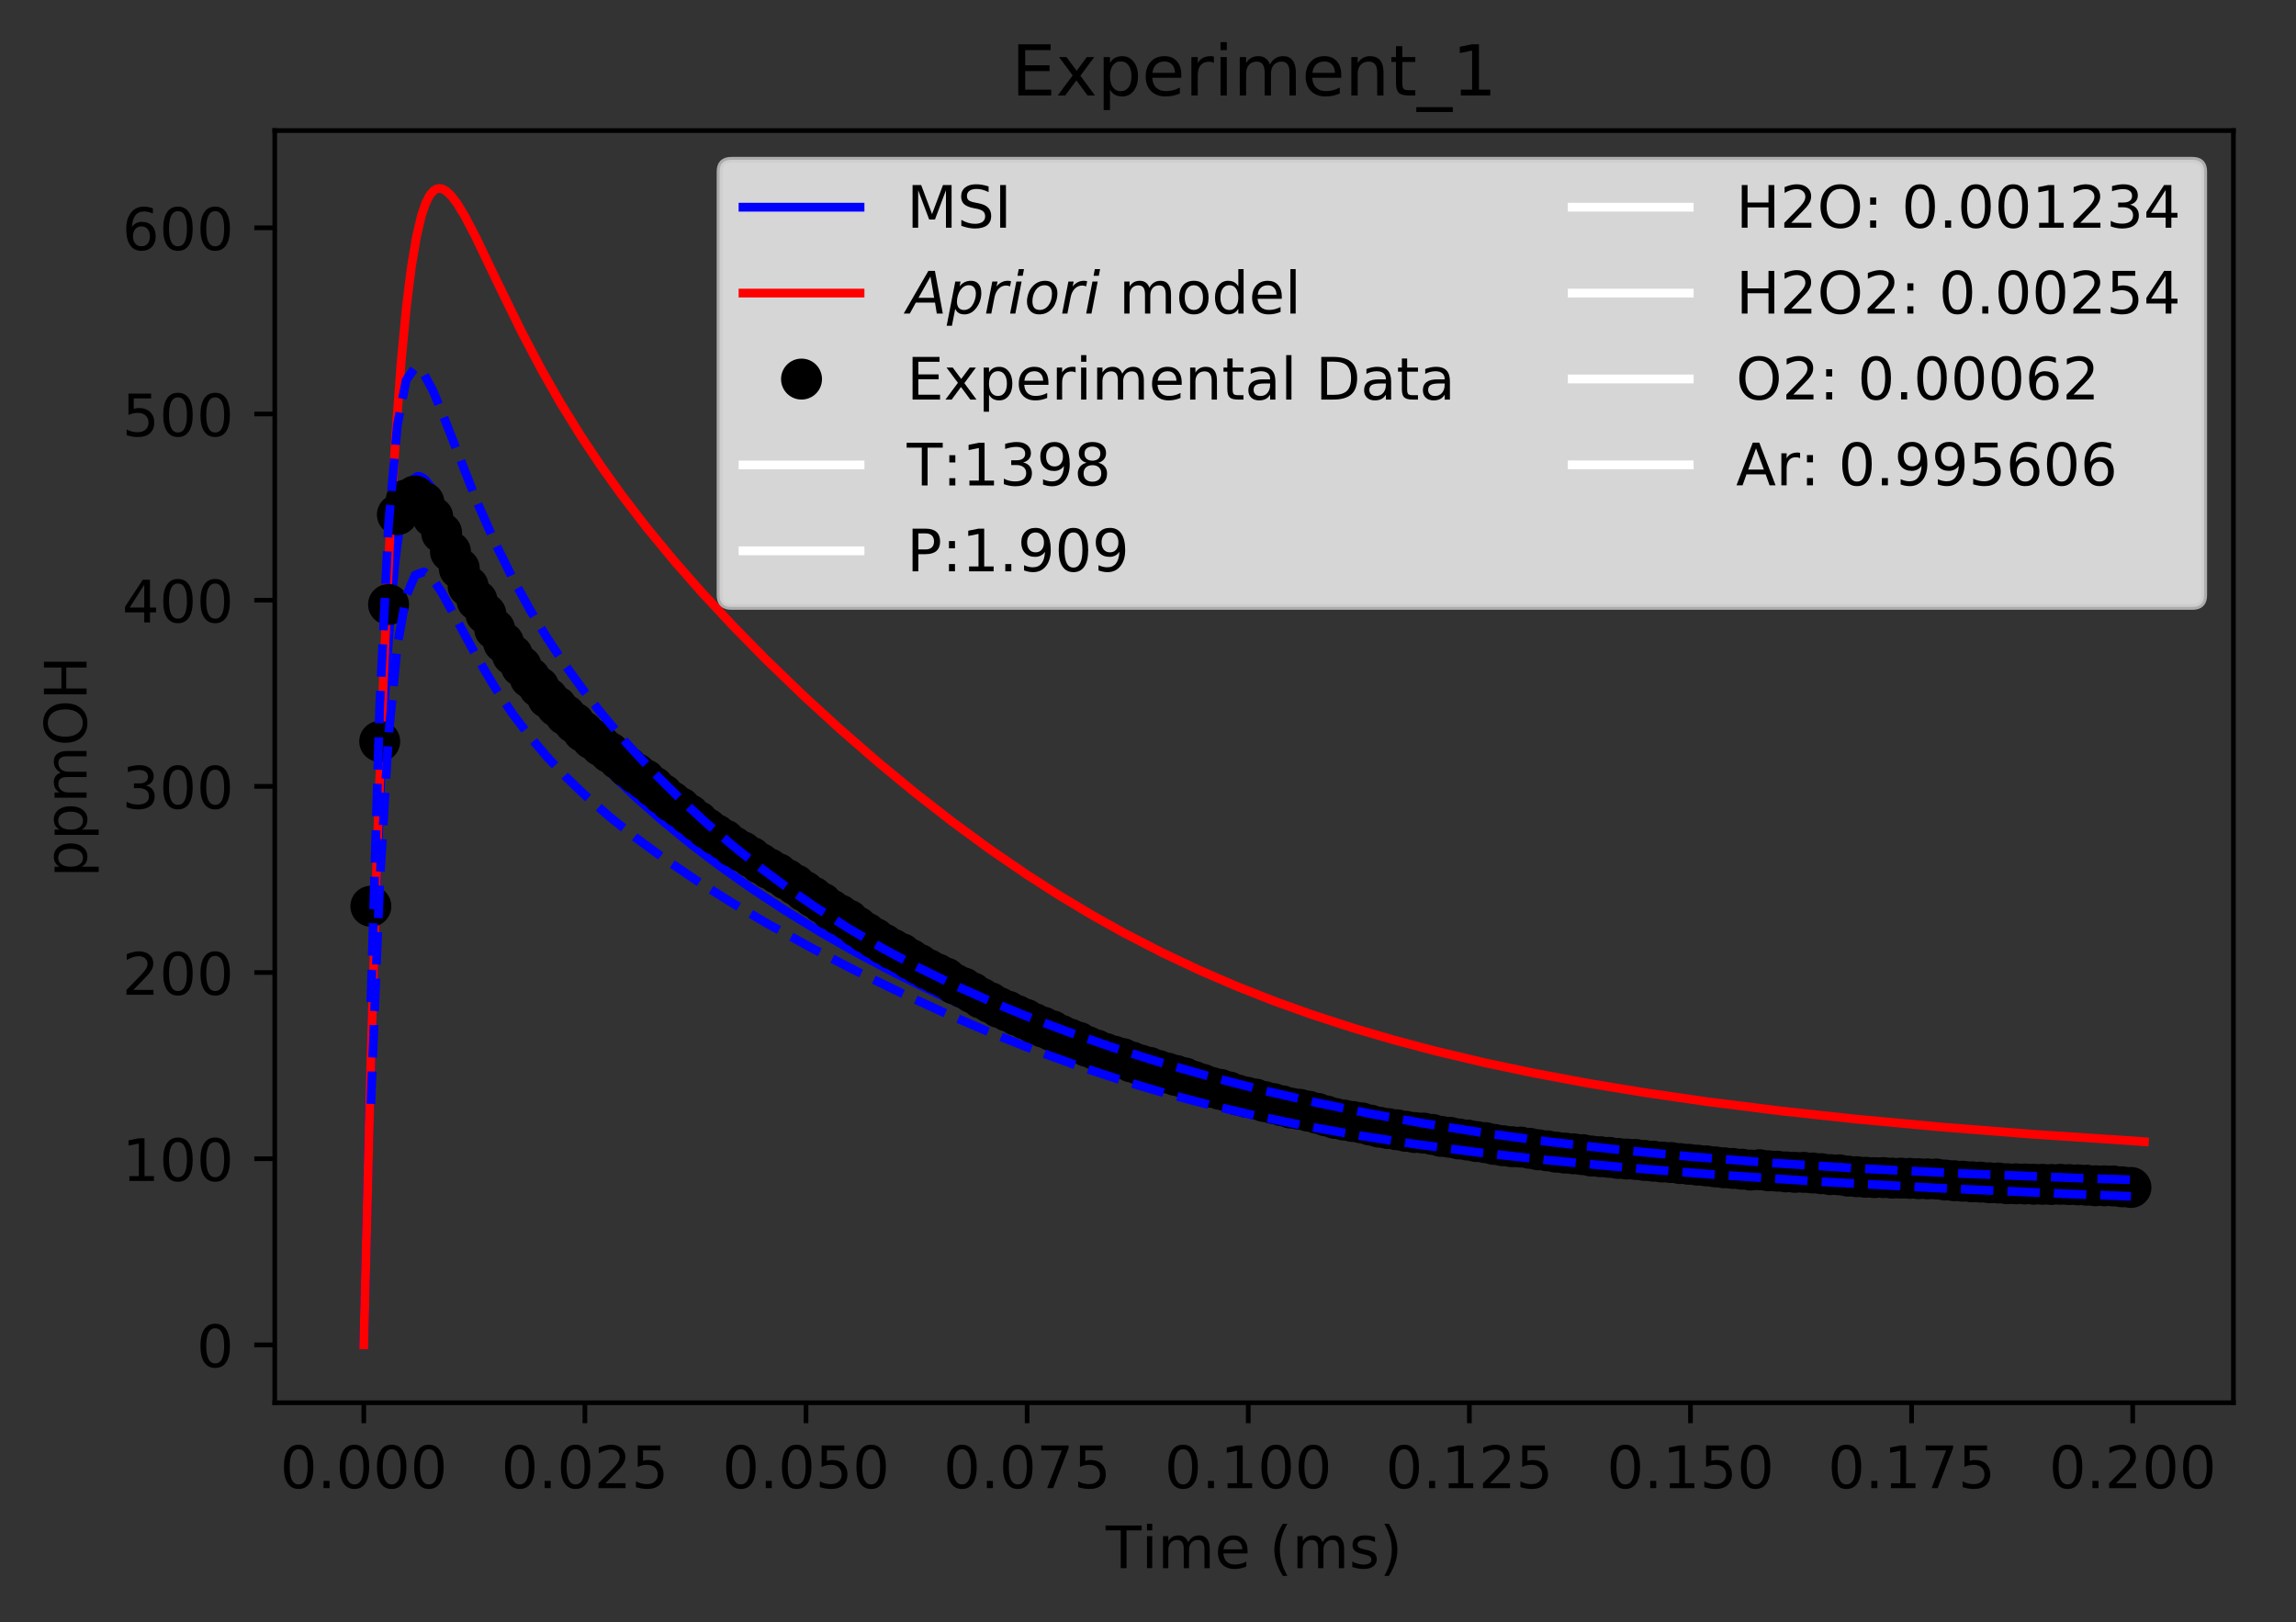 <?xml version="1.0" encoding="utf-8" standalone="no"?>
<!DOCTYPE svg PUBLIC "-//W3C//DTD SVG 1.1//EN"
  "http://www.w3.org/Graphics/SVG/1.1/DTD/svg11.dtd">
<!-- Created with matplotlib (https://matplotlib.org/) -->
<svg height="277.314pt" version="1.1" viewBox="0 0 392.466 277.314" width="392.466pt" xmlns="http://www.w3.org/2000/svg" xmlns:xlink="http://www.w3.org/1999/xlink">
 <rect x="0" y="0" width="392.466" height="277.314" fill="#333333" stroke="none"/>
 <defs>
  <style type="text/css">
*{stroke-linecap:butt;stroke-linejoin:round;}
  </style>
 </defs>
 <g id="figure_1">
  <g id="patch_1">
   <path d="M 0 277.314 
L 392.466 277.314 
L 392.466 0 
L 0 0 
z
" style="fill:none;"/>
  </g>
  <g id="axes_1">
   <g id="patch_2">
    <path d="M 46.966 239.758 
L 381.766 239.758 
L 381.766 22.318 
L 46.966 22.318 
z
" style="fill:none;"/>
   </g>
   <g id="matplotlib.axis_1">
    <g id="xtick_1">
     <g id="line2d_1">
      <defs>
       <path d="M 0 0 
L 0 3.5 
" id="md055c8a03c" style="stroke:#000000;stroke-width:0.8;"/>
      </defs>
      <g>
       <use style="stroke:#000000;stroke-width:0.8;" x="62.184" xlink:href="#md055c8a03c" y="239.758"/>
      </g>
     </g>
     <g id="text_1">
      <!-- 0.000 -->
      <defs>
       <path d="M 31.781 66.406 
Q 24.172 66.406 20.328 58.906 
Q 16.5 51.422 16.5 36.375 
Q 16.5 21.391 20.328 13.891 
Q 24.172 6.391 31.781 6.391 
Q 39.453 6.391 43.281 13.891 
Q 47.125 21.391 47.125 36.375 
Q 47.125 51.422 43.281 58.906 
Q 39.453 66.406 31.781 66.406 
z
M 31.781 74.219 
Q 44.047 74.219 50.516 64.516 
Q 56.984 54.828 56.984 36.375 
Q 56.984 17.969 50.516 8.266 
Q 44.047 -1.422 31.781 -1.422 
Q 19.531 -1.422 13.062 8.266 
Q 6.594 17.969 6.594 36.375 
Q 6.594 54.828 13.062 64.516 
Q 19.531 74.219 31.781 74.219 
z
" id="DejaVuSans-48"/>
       <path d="M 10.688 12.406 
L 21 12.406 
L 21 0 
L 10.688 0 
z
" id="DejaVuSans-46"/>
      </defs>
      <g transform="translate(47.87 254.357)scale(0.1 -0.1)">
       <use xlink:href="#DejaVuSans-48"/>
       <use x="63.623" xlink:href="#DejaVuSans-46"/>
       <use x="95.41" xlink:href="#DejaVuSans-48"/>
       <use x="159.033" xlink:href="#DejaVuSans-48"/>
       <use x="222.656" xlink:href="#DejaVuSans-48"/>
      </g>
     </g>
    </g>
    <g id="xtick_2">
     <g id="line2d_2">
      <g>
       <use style="stroke:#000000;stroke-width:0.8;" x="99.98" xlink:href="#md055c8a03c" y="239.758"/>
      </g>
     </g>
     <g id="text_2">
      <!-- 0.025 -->
      <defs>
       <path d="M 19.188 8.297 
L 53.609 8.297 
L 53.609 0 
L 7.328 0 
L 7.328 8.297 
Q 12.938 14.109 22.625 23.891 
Q 32.328 33.688 34.812 36.531 
Q 39.547 41.844 41.422 45.531 
Q 43.312 49.219 43.312 52.781 
Q 43.312 58.594 39.234 62.25 
Q 35.156 65.922 28.609 65.922 
Q 23.969 65.922 18.812 64.312 
Q 13.672 62.703 7.812 59.422 
L 7.812 69.391 
Q 13.766 71.781 18.938 73 
Q 24.125 74.219 28.422 74.219 
Q 39.75 74.219 46.484 68.547 
Q 53.219 62.891 53.219 53.422 
Q 53.219 48.922 51.531 44.891 
Q 49.859 40.875 45.406 35.406 
Q 44.188 33.984 37.641 27.219 
Q 31.109 20.453 19.188 8.297 
z
" id="DejaVuSans-50"/>
       <path d="M 10.797 72.906 
L 49.516 72.906 
L 49.516 64.594 
L 19.828 64.594 
L 19.828 46.734 
Q 21.969 47.469 24.109 47.828 
Q 26.266 48.188 28.422 48.188 
Q 40.625 48.188 47.75 41.5 
Q 54.891 34.812 54.891 23.391 
Q 54.891 11.625 47.562 5.094 
Q 40.234 -1.422 26.906 -1.422 
Q 22.312 -1.422 17.547 -0.641 
Q 12.797 0.141 7.719 1.703 
L 7.719 11.625 
Q 12.109 9.234 16.797 8.062 
Q 21.484 6.891 26.703 6.891 
Q 35.156 6.891 40.078 11.328 
Q 45.016 15.766 45.016 23.391 
Q 45.016 31 40.078 35.438 
Q 35.156 39.891 26.703 39.891 
Q 22.75 39.891 18.812 39.016 
Q 14.891 38.141 10.797 36.281 
z
" id="DejaVuSans-53"/>
      </defs>
      <g transform="translate(85.666 254.357)scale(0.1 -0.1)">
       <use xlink:href="#DejaVuSans-48"/>
       <use x="63.623" xlink:href="#DejaVuSans-46"/>
       <use x="95.41" xlink:href="#DejaVuSans-48"/>
       <use x="159.033" xlink:href="#DejaVuSans-50"/>
       <use x="222.656" xlink:href="#DejaVuSans-53"/>
      </g>
     </g>
    </g>
    <g id="xtick_3">
     <g id="line2d_3">
      <g>
       <use style="stroke:#000000;stroke-width:0.8;" x="137.776" xlink:href="#md055c8a03c" y="239.758"/>
      </g>
     </g>
     <g id="text_3">
      <!-- 0.050 -->
      <g transform="translate(123.462 254.357)scale(0.1 -0.1)">
       <use xlink:href="#DejaVuSans-48"/>
       <use x="63.623" xlink:href="#DejaVuSans-46"/>
       <use x="95.41" xlink:href="#DejaVuSans-48"/>
       <use x="159.033" xlink:href="#DejaVuSans-53"/>
       <use x="222.656" xlink:href="#DejaVuSans-48"/>
      </g>
     </g>
    </g>
    <g id="xtick_4">
     <g id="line2d_4">
      <g>
       <use style="stroke:#000000;stroke-width:0.8;" x="175.572" xlink:href="#md055c8a03c" y="239.758"/>
      </g>
     </g>
     <g id="text_4">
      <!-- 0.075 -->
      <defs>
       <path d="M 8.203 72.906 
L 55.078 72.906 
L 55.078 68.703 
L 28.609 0 
L 18.312 0 
L 43.219 64.594 
L 8.203 64.594 
z
" id="DejaVuSans-55"/>
      </defs>
      <g transform="translate(161.258 254.357)scale(0.1 -0.1)">
       <use xlink:href="#DejaVuSans-48"/>
       <use x="63.623" xlink:href="#DejaVuSans-46"/>
       <use x="95.41" xlink:href="#DejaVuSans-48"/>
       <use x="159.033" xlink:href="#DejaVuSans-55"/>
       <use x="222.656" xlink:href="#DejaVuSans-53"/>
      </g>
     </g>
    </g>
    <g id="xtick_5">
     <g id="line2d_5">
      <g>
       <use style="stroke:#000000;stroke-width:0.8;" x="213.369" xlink:href="#md055c8a03c" y="239.758"/>
      </g>
     </g>
     <g id="text_5">
      <!-- 0.100 -->
      <defs>
       <path d="M 12.406 8.297 
L 28.516 8.297 
L 28.516 63.922 
L 10.984 60.406 
L 10.984 69.391 
L 28.422 72.906 
L 38.281 72.906 
L 38.281 8.297 
L 54.391 8.297 
L 54.391 0 
L 12.406 0 
z
" id="DejaVuSans-49"/>
      </defs>
      <g transform="translate(199.055 254.357)scale(0.1 -0.1)">
       <use xlink:href="#DejaVuSans-48"/>
       <use x="63.623" xlink:href="#DejaVuSans-46"/>
       <use x="95.41" xlink:href="#DejaVuSans-49"/>
       <use x="159.033" xlink:href="#DejaVuSans-48"/>
       <use x="222.656" xlink:href="#DejaVuSans-48"/>
      </g>
     </g>
    </g>
    <g id="xtick_6">
     <g id="line2d_6">
      <g>
       <use style="stroke:#000000;stroke-width:0.8;" x="251.165" xlink:href="#md055c8a03c" y="239.758"/>
      </g>
     </g>
     <g id="text_6">
      <!-- 0.125 -->
      <g transform="translate(236.851 254.357)scale(0.1 -0.1)">
       <use xlink:href="#DejaVuSans-48"/>
       <use x="63.623" xlink:href="#DejaVuSans-46"/>
       <use x="95.41" xlink:href="#DejaVuSans-49"/>
       <use x="159.033" xlink:href="#DejaVuSans-50"/>
       <use x="222.656" xlink:href="#DejaVuSans-53"/>
      </g>
     </g>
    </g>
    <g id="xtick_7">
     <g id="line2d_7">
      <g>
       <use style="stroke:#000000;stroke-width:0.8;" x="288.961" xlink:href="#md055c8a03c" y="239.758"/>
      </g>
     </g>
     <g id="text_7">
      <!-- 0.150 -->
      <g transform="translate(274.647 254.357)scale(0.1 -0.1)">
       <use xlink:href="#DejaVuSans-48"/>
       <use x="63.623" xlink:href="#DejaVuSans-46"/>
       <use x="95.41" xlink:href="#DejaVuSans-49"/>
       <use x="159.033" xlink:href="#DejaVuSans-53"/>
       <use x="222.656" xlink:href="#DejaVuSans-48"/>
      </g>
     </g>
    </g>
    <g id="xtick_8">
     <g id="line2d_8">
      <g>
       <use style="stroke:#000000;stroke-width:0.8;" x="326.757" xlink:href="#md055c8a03c" y="239.758"/>
      </g>
     </g>
     <g id="text_8">
      <!-- 0.175 -->
      <g transform="translate(312.443 254.357)scale(0.1 -0.1)">
       <use xlink:href="#DejaVuSans-48"/>
       <use x="63.623" xlink:href="#DejaVuSans-46"/>
       <use x="95.41" xlink:href="#DejaVuSans-49"/>
       <use x="159.033" xlink:href="#DejaVuSans-55"/>
       <use x="222.656" xlink:href="#DejaVuSans-53"/>
      </g>
     </g>
    </g>
    <g id="xtick_9">
     <g id="line2d_9">
      <g>
       <use style="stroke:#000000;stroke-width:0.8;" x="364.553" xlink:href="#md055c8a03c" y="239.758"/>
      </g>
     </g>
     <g id="text_9">
      <!-- 0.200 -->
      <g transform="translate(350.239 254.357)scale(0.1 -0.1)">
       <use xlink:href="#DejaVuSans-48"/>
       <use x="63.623" xlink:href="#DejaVuSans-46"/>
       <use x="95.41" xlink:href="#DejaVuSans-50"/>
       <use x="159.033" xlink:href="#DejaVuSans-48"/>
       <use x="222.656" xlink:href="#DejaVuSans-48"/>
      </g>
     </g>
    </g>
    <g id="text_10">
     <!-- Time (ms) -->
     <defs>
      <path d="M -0.297 72.906 
L 61.375 72.906 
L 61.375 64.594 
L 35.5 64.594 
L 35.5 0 
L 25.594 0 
L 25.594 64.594 
L -0.297 64.594 
z
" id="DejaVuSans-84"/>
      <path d="M 9.422 54.688 
L 18.406 54.688 
L 18.406 0 
L 9.422 0 
z
M 9.422 75.984 
L 18.406 75.984 
L 18.406 64.594 
L 9.422 64.594 
z
" id="DejaVuSans-105"/>
      <path d="M 52 44.188 
Q 55.375 50.25 60.062 53.125 
Q 64.75 56 71.094 56 
Q 79.641 56 84.281 50.016 
Q 88.922 44.047 88.922 33.016 
L 88.922 0 
L 79.891 0 
L 79.891 32.719 
Q 79.891 40.578 77.094 44.375 
Q 74.312 48.188 68.609 48.188 
Q 61.625 48.188 57.562 43.547 
Q 53.516 38.922 53.516 30.906 
L 53.516 0 
L 44.484 0 
L 44.484 32.719 
Q 44.484 40.625 41.703 44.406 
Q 38.922 48.188 33.109 48.188 
Q 26.219 48.188 22.156 43.531 
Q 18.109 38.875 18.109 30.906 
L 18.109 0 
L 9.078 0 
L 9.078 54.688 
L 18.109 54.688 
L 18.109 46.188 
Q 21.188 51.219 25.484 53.609 
Q 29.781 56 35.688 56 
Q 41.656 56 45.828 52.969 
Q 50 49.953 52 44.188 
z
" id="DejaVuSans-109"/>
      <path d="M 56.203 29.594 
L 56.203 25.203 
L 14.891 25.203 
Q 15.484 15.922 20.484 11.062 
Q 25.484 6.203 34.422 6.203 
Q 39.594 6.203 44.453 7.469 
Q 49.312 8.734 54.109 11.281 
L 54.109 2.781 
Q 49.266 0.734 44.188 -0.344 
Q 39.109 -1.422 33.891 -1.422 
Q 20.797 -1.422 13.156 6.188 
Q 5.516 13.812 5.516 26.812 
Q 5.516 40.234 12.766 48.109 
Q 20.016 56 32.328 56 
Q 43.359 56 49.781 48.891 
Q 56.203 41.797 56.203 29.594 
z
M 47.219 32.234 
Q 47.125 39.594 43.094 43.984 
Q 39.062 48.391 32.422 48.391 
Q 24.906 48.391 20.391 44.141 
Q 15.875 39.891 15.188 32.172 
z
" id="DejaVuSans-101"/>
      <path id="DejaVuSans-32"/>
      <path d="M 31 75.875 
Q 24.469 64.656 21.281 53.656 
Q 18.109 42.672 18.109 31.391 
Q 18.109 20.125 21.312 9.062 
Q 24.516 -2 31 -13.188 
L 23.188 -13.188 
Q 15.875 -1.703 12.234 9.375 
Q 8.594 20.453 8.594 31.391 
Q 8.594 42.281 12.203 53.312 
Q 15.828 64.359 23.188 75.875 
z
" id="DejaVuSans-40"/>
      <path d="M 44.281 53.078 
L 44.281 44.578 
Q 40.484 46.531 36.375 47.5 
Q 32.281 48.484 27.875 48.484 
Q 21.188 48.484 17.844 46.438 
Q 14.5 44.391 14.5 40.281 
Q 14.5 37.156 16.891 35.375 
Q 19.281 33.594 26.516 31.984 
L 29.594 31.297 
Q 39.156 29.25 43.188 25.516 
Q 47.219 21.781 47.219 15.094 
Q 47.219 7.469 41.188 3.016 
Q 35.156 -1.422 24.609 -1.422 
Q 20.219 -1.422 15.453 -0.562 
Q 10.688 0.297 5.422 2 
L 5.422 11.281 
Q 10.406 8.688 15.234 7.391 
Q 20.062 6.109 24.812 6.109 
Q 31.156 6.109 34.562 8.281 
Q 37.984 10.453 37.984 14.406 
Q 37.984 18.062 35.516 20.016 
Q 33.062 21.969 24.703 23.781 
L 21.578 24.516 
Q 13.234 26.266 9.516 29.906 
Q 5.812 33.547 5.812 39.891 
Q 5.812 47.609 11.281 51.797 
Q 16.75 56 26.812 56 
Q 31.781 56 36.172 55.266 
Q 40.578 54.547 44.281 53.078 
z
" id="DejaVuSans-115"/>
      <path d="M 8.016 75.875 
L 15.828 75.875 
Q 23.141 64.359 26.781 53.312 
Q 30.422 42.281 30.422 31.391 
Q 30.422 20.453 26.781 9.375 
Q 23.141 -1.703 15.828 -13.188 
L 8.016 -13.188 
Q 14.5 -2 17.703 9.062 
Q 20.906 20.125 20.906 31.391 
Q 20.906 42.672 17.703 53.656 
Q 14.5 64.656 8.016 75.875 
z
" id="DejaVuSans-41"/>
     </defs>
     <g transform="translate(189.012 268.035)scale(0.1 -0.1)">
      <use xlink:href="#DejaVuSans-84"/>
      <use x="61.037" xlink:href="#DejaVuSans-105"/>
      <use x="88.82" xlink:href="#DejaVuSans-109"/>
      <use x="186.232" xlink:href="#DejaVuSans-101"/>
      <use x="247.756" xlink:href="#DejaVuSans-32"/>
      <use x="279.543" xlink:href="#DejaVuSans-40"/>
      <use x="318.557" xlink:href="#DejaVuSans-109"/>
      <use x="415.969" xlink:href="#DejaVuSans-115"/>
      <use x="468.068" xlink:href="#DejaVuSans-41"/>
     </g>
    </g>
   </g>
   <g id="matplotlib.axis_2">
    <g id="ytick_1">
     <g id="line2d_10">
      <defs>
       <path d="M 0 0 
L -3.5 0 
" id="m1404af909c" style="stroke:#000000;stroke-width:0.8;"/>
      </defs>
      <g>
       <use style="stroke:#000000;stroke-width:0.8;" x="46.966" xlink:href="#m1404af909c" y="229.874"/>
      </g>
     </g>
     <g id="text_11">
      <!-- 0 -->
      <g transform="translate(33.603 233.674)scale(0.1 -0.1)">
       <use xlink:href="#DejaVuSans-48"/>
      </g>
     </g>
    </g>
    <g id="ytick_2">
     <g id="line2d_11">
      <g>
       <use style="stroke:#000000;stroke-width:0.8;" x="46.966" xlink:href="#m1404af909c" y="198.052"/>
      </g>
     </g>
     <g id="text_12">
      <!-- 100 -->
      <g transform="translate(20.878 201.851)scale(0.1 -0.1)">
       <use xlink:href="#DejaVuSans-49"/>
       <use x="63.623" xlink:href="#DejaVuSans-48"/>
       <use x="127.246" xlink:href="#DejaVuSans-48"/>
      </g>
     </g>
    </g>
    <g id="ytick_3">
     <g id="line2d_12">
      <g>
       <use style="stroke:#000000;stroke-width:0.8;" x="46.966" xlink:href="#m1404af909c" y="166.229"/>
      </g>
     </g>
     <g id="text_13">
      <!-- 200 -->
      <g transform="translate(20.878 170.028)scale(0.1 -0.1)">
       <use xlink:href="#DejaVuSans-50"/>
       <use x="63.623" xlink:href="#DejaVuSans-48"/>
       <use x="127.246" xlink:href="#DejaVuSans-48"/>
      </g>
     </g>
    </g>
    <g id="ytick_4">
     <g id="line2d_13">
      <g>
       <use style="stroke:#000000;stroke-width:0.8;" x="46.966" xlink:href="#m1404af909c" y="134.406"/>
      </g>
     </g>
     <g id="text_14">
      <!-- 300 -->
      <defs>
       <path d="M 40.578 39.312 
Q 47.656 37.797 51.625 33 
Q 55.609 28.219 55.609 21.188 
Q 55.609 10.406 48.188 4.484 
Q 40.766 -1.422 27.094 -1.422 
Q 22.516 -1.422 17.656 -0.516 
Q 12.797 0.391 7.625 2.203 
L 7.625 11.719 
Q 11.719 9.328 16.594 8.109 
Q 21.484 6.891 26.812 6.891 
Q 36.078 6.891 40.938 10.547 
Q 45.797 14.203 45.797 21.188 
Q 45.797 27.641 41.281 31.266 
Q 36.766 34.906 28.719 34.906 
L 20.219 34.906 
L 20.219 43.016 
L 29.109 43.016 
Q 36.375 43.016 40.234 45.922 
Q 44.094 48.828 44.094 54.297 
Q 44.094 59.906 40.109 62.906 
Q 36.141 65.922 28.719 65.922 
Q 24.656 65.922 20.016 65.031 
Q 15.375 64.156 9.812 62.312 
L 9.812 71.094 
Q 15.438 72.656 20.344 73.438 
Q 25.25 74.219 29.594 74.219 
Q 40.828 74.219 47.359 69.109 
Q 53.906 64.016 53.906 55.328 
Q 53.906 49.266 50.438 45.094 
Q 46.969 40.922 40.578 39.312 
z
" id="DejaVuSans-51"/>
      </defs>
      <g transform="translate(20.878 138.205)scale(0.1 -0.1)">
       <use xlink:href="#DejaVuSans-51"/>
       <use x="63.623" xlink:href="#DejaVuSans-48"/>
       <use x="127.246" xlink:href="#DejaVuSans-48"/>
      </g>
     </g>
    </g>
    <g id="ytick_5">
     <g id="line2d_14">
      <g>
       <use style="stroke:#000000;stroke-width:0.8;" x="46.966" xlink:href="#m1404af909c" y="102.583"/>
      </g>
     </g>
     <g id="text_15">
      <!-- 400 -->
      <defs>
       <path d="M 37.797 64.312 
L 12.891 25.391 
L 37.797 25.391 
z
M 35.203 72.906 
L 47.609 72.906 
L 47.609 25.391 
L 58.016 25.391 
L 58.016 17.188 
L 47.609 17.188 
L 47.609 0 
L 37.797 0 
L 37.797 17.188 
L 4.891 17.188 
L 4.891 26.703 
z
" id="DejaVuSans-52"/>
      </defs>
      <g transform="translate(20.878 106.382)scale(0.1 -0.1)">
       <use xlink:href="#DejaVuSans-52"/>
       <use x="63.623" xlink:href="#DejaVuSans-48"/>
       <use x="127.246" xlink:href="#DejaVuSans-48"/>
      </g>
     </g>
    </g>
    <g id="ytick_6">
     <g id="line2d_15">
      <g>
       <use style="stroke:#000000;stroke-width:0.8;" x="46.966" xlink:href="#m1404af909c" y="70.76"/>
      </g>
     </g>
     <g id="text_16">
      <!-- 500 -->
      <g transform="translate(20.878 74.559)scale(0.1 -0.1)">
       <use xlink:href="#DejaVuSans-53"/>
       <use x="63.623" xlink:href="#DejaVuSans-48"/>
       <use x="127.246" xlink:href="#DejaVuSans-48"/>
      </g>
     </g>
    </g>
    <g id="ytick_7">
     <g id="line2d_16">
      <g>
       <use style="stroke:#000000;stroke-width:0.8;" x="46.966" xlink:href="#m1404af909c" y="38.937"/>
      </g>
     </g>
     <g id="text_17">
      <!-- 600 -->
      <defs>
       <path d="M 33.016 40.375 
Q 26.375 40.375 22.484 35.828 
Q 18.609 31.297 18.609 23.391 
Q 18.609 15.531 22.484 10.953 
Q 26.375 6.391 33.016 6.391 
Q 39.656 6.391 43.531 10.953 
Q 47.406 15.531 47.406 23.391 
Q 47.406 31.297 43.531 35.828 
Q 39.656 40.375 33.016 40.375 
z
M 52.594 71.297 
L 52.594 62.312 
Q 48.875 64.062 45.094 64.984 
Q 41.312 65.922 37.594 65.922 
Q 27.828 65.922 22.672 59.328 
Q 17.531 52.734 16.797 39.406 
Q 19.672 43.656 24.016 45.922 
Q 28.375 48.188 33.594 48.188 
Q 44.578 48.188 50.953 41.516 
Q 57.328 34.859 57.328 23.391 
Q 57.328 12.156 50.688 5.359 
Q 44.047 -1.422 33.016 -1.422 
Q 20.359 -1.422 13.672 8.266 
Q 6.984 17.969 6.984 36.375 
Q 6.984 53.656 15.188 63.938 
Q 23.391 74.219 37.203 74.219 
Q 40.922 74.219 44.703 73.484 
Q 48.484 72.75 52.594 71.297 
z
" id="DejaVuSans-54"/>
      </defs>
      <g transform="translate(20.878 42.736)scale(0.1 -0.1)">
       <use xlink:href="#DejaVuSans-54"/>
       <use x="63.623" xlink:href="#DejaVuSans-48"/>
       <use x="127.246" xlink:href="#DejaVuSans-48"/>
      </g>
     </g>
    </g>
    <g id="text_18">
     <!-- ppmOH -->
     <defs>
      <path d="M 18.109 8.203 
L 18.109 -20.797 
L 9.078 -20.797 
L 9.078 54.688 
L 18.109 54.688 
L 18.109 46.391 
Q 20.953 51.266 25.266 53.625 
Q 29.594 56 35.594 56 
Q 45.562 56 51.781 48.094 
Q 58.016 40.188 58.016 27.297 
Q 58.016 14.406 51.781 6.484 
Q 45.562 -1.422 35.594 -1.422 
Q 29.594 -1.422 25.266 0.953 
Q 20.953 3.328 18.109 8.203 
z
M 48.688 27.297 
Q 48.688 37.203 44.609 42.844 
Q 40.531 48.484 33.406 48.484 
Q 26.266 48.484 22.188 42.844 
Q 18.109 37.203 18.109 27.297 
Q 18.109 17.391 22.188 11.75 
Q 26.266 6.109 33.406 6.109 
Q 40.531 6.109 44.609 11.75 
Q 48.688 17.391 48.688 27.297 
z
" id="DejaVuSans-112"/>
      <path d="M 39.406 66.219 
Q 28.656 66.219 22.328 58.203 
Q 16.016 50.203 16.016 36.375 
Q 16.016 22.609 22.328 14.594 
Q 28.656 6.594 39.406 6.594 
Q 50.141 6.594 56.422 14.594 
Q 62.703 22.609 62.703 36.375 
Q 62.703 50.203 56.422 58.203 
Q 50.141 66.219 39.406 66.219 
z
M 39.406 74.219 
Q 54.734 74.219 63.906 63.938 
Q 73.094 53.656 73.094 36.375 
Q 73.094 19.141 63.906 8.859 
Q 54.734 -1.422 39.406 -1.422 
Q 24.031 -1.422 14.812 8.828 
Q 5.609 19.094 5.609 36.375 
Q 5.609 53.656 14.812 63.938 
Q 24.031 74.219 39.406 74.219 
z
" id="DejaVuSans-79"/>
      <path d="M 9.812 72.906 
L 19.672 72.906 
L 19.672 43.016 
L 55.516 43.016 
L 55.516 72.906 
L 65.375 72.906 
L 65.375 0 
L 55.516 0 
L 55.516 34.719 
L 19.672 34.719 
L 19.672 0 
L 9.812 0 
z
" id="DejaVuSans-72"/>
     </defs>
     <g transform="translate(14.798 149.953)rotate(-90)scale(0.1 -0.1)">
      <use xlink:href="#DejaVuSans-112"/>
      <use x="63.477" xlink:href="#DejaVuSans-112"/>
      <use x="126.953" xlink:href="#DejaVuSans-109"/>
      <use x="224.365" xlink:href="#DejaVuSans-79"/>
      <use x="303.076" xlink:href="#DejaVuSans-72"/>
     </g>
    </g>
   </g>
   <g id="line2d_17">
    <path clip-path="url(#p3930610eb6)" d="M 62.184 229.874 
L 63.199 187.741 
L 64.206 155.038 
L 65.129 131.97 
L 65.968 115.92 
L 66.808 103.84 
L 67.563 95.807 
L 68.278 90.258 
L 69.034 86.155 
L 69.665 83.87 
L 70.295 82.419 
L 70.737 81.813 
L 71.306 81.446 
L 71.686 81.419 
L 72.255 81.649 
L 72.825 82.146 
L 73.584 83.127 
L 74.533 84.722 
L 76.051 87.78 
L 84.05 104.711 
L 86.625 109.321 
L 89.058 113.273 
L 91.646 117.103 
L 94.665 121.167 
L 97.684 124.874 
L 101.134 128.758 
L 105.016 132.765 
L 108.898 136.46 
L 113.388 140.418 
L 118.226 144.366 
L 123.065 148.037 
L 128.595 151.943 
L 134.125 155.578 
L 140.347 159.383 
L 146.568 162.919 
L 152.789 166.21 
L 159.702 169.602 
L 166.614 172.735 
L 173.527 175.624 
L 180.439 178.282 
L 188.043 180.954 
L 195.647 183.377 
L 203.253 185.568 
L 211.551 187.711 
L 219.85 189.619 
L 228.148 191.314 
L 237.484 192.992 
L 247.856 194.609 
L 258.229 196.001 
L 269.639 197.312 
L 282.619 198.57 
L 296.64 199.702 
L 312.219 200.741 
L 330.161 201.716 
L 351.438 202.639 
L 365.622 203.148 
L 365.622 203.148 
" style="fill:none;stroke:#0000ff;stroke-linecap:square;stroke-width:1.5;"/>
   </g>
   <g id="line2d_18">
    <path clip-path="url(#p3930610eb6)" d="M 62.184 229.874 
L 63.358 182.443 
L 64.491 144.627 
L 65.623 113.905 
L 66.643 91.73 
L 67.662 74.154 
L 68.568 61.909 
L 69.474 52.4 
L 70.325 45.595 
L 71.183 40.491 
L 72.04 36.853 
L 72.726 34.821 
L 73.412 33.442 
L 74.098 32.612 
L 74.613 32.295 
L 75.128 32.202 
L 75.642 32.303 
L 76.328 32.696 
L 77.186 33.524 
L 78.132 34.774 
L 79.422 36.887 
L 81.229 40.334 
L 84.854 47.897 
L 89.145 56.698 
L 92.657 63.358 
L 95.777 68.826 
L 99.288 74.511 
L 102.811 79.784 
L 106.339 84.702 
L 110.455 90.06 
L 115.159 95.775 
L 119.911 101.193 
L 125.196 106.878 
L 130.782 112.57 
L 137.167 118.739 
L 143.552 124.591 
L 149.936 130.15 
L 156.321 135.422 
L 162.706 140.404 
L 169.091 145.088 
L 175.475 149.469 
L 181.062 153.051 
L 186.649 156.401 
L 192.235 159.52 
L 198.62 162.814 
L 205.005 165.83 
L 211.389 168.587 
L 217.774 171.102 
L 224.159 173.394 
L 231.342 175.729 
L 238.132 177.724 
L 245.35 179.641 
L 253.772 181.643 
L 262.193 183.422 
L 271.818 185.221 
L 281.443 186.804 
L 291.683 188.288 
L 304.413 189.89 
L 317.142 191.269 
L 331.69 192.622 
L 347.186 193.85 
L 366.547 195.14 
L 366.547 195.14 
" style="fill:none;stroke:#ff0000;stroke-linecap:square;stroke-width:1.5;"/>
   </g>
   <g id="line2d_19">
    <defs>
     <path d="M 0 3 
C 0.796 3 1.559 2.684 2.121 2.121 
C 2.684 1.559 3 0.796 3 0 
C 3 -0.796 2.684 -1.559 2.121 -2.121 
C 1.559 -2.684 0.796 -3 0 -3 
C -0.796 -3 -1.559 -2.684 -2.121 -2.121 
C -2.684 -1.559 -3 -0.796 -3 0 
C -3 0.796 -2.684 1.559 -2.121 2.121 
C -1.559 2.684 -0.796 3 0 3 
z
" id="m2e6bf0e0cf" style="stroke:#000000;"/>
    </defs>
    <g clip-path="url(#p3930610eb6)">
     <use style="stroke:#000000;" x="63.393" xlink:href="#m2e6bf0e0cf" y="154.9"/>
     <use style="stroke:#000000;" x="64.905" xlink:href="#m2e6bf0e0cf" y="126.733"/>
     <use style="stroke:#000000;" x="66.417" xlink:href="#m2e6bf0e0cf" y="103.324"/>
     <use style="stroke:#000000;" x="67.929" xlink:href="#m2e6bf0e0cf" y="87.966"/>
     <use style="stroke:#000000;" x="69.441" xlink:href="#m2e6bf0e0cf" y="85.449"/>
     <use style="stroke:#000000;" x="70.953" xlink:href="#m2e6bf0e0cf" y="84.768"/>
     <use style="stroke:#000000;" x="72.464" xlink:href="#m2e6bf0e0cf" y="85.869"/>
     <use style="stroke:#000000;" x="73.976" xlink:href="#m2e6bf0e0cf" y="88.371"/>
     <use style="stroke:#000000;" x="75.488" xlink:href="#m2e6bf0e0cf" y="91.076"/>
     <use style="stroke:#000000;" x="77" xlink:href="#m2e6bf0e0cf" y="94.296"/>
     <use style="stroke:#000000;" x="78.512" xlink:href="#m2e6bf0e0cf" y="97.179"/>
     <use style="stroke:#000000;" x="80.024" xlink:href="#m2e6bf0e0cf" y="100.209"/>
     <use style="stroke:#000000;" x="81.535" xlink:href="#m2e6bf0e0cf" y="102.627"/>
     <use style="stroke:#000000;" x="83.047" xlink:href="#m2e6bf0e0cf" y="104.944"/>
     <use style="stroke:#000000;" x="84.559" xlink:href="#m2e6bf0e0cf" y="107.547"/>
     <use style="stroke:#000000;" x="86.071" xlink:href="#m2e6bf0e0cf" y="109.835"/>
     <use style="stroke:#000000;" x="87.583" xlink:href="#m2e6bf0e0cf" y="111.948"/>
     <use style="stroke:#000000;" x="89.095" xlink:href="#m2e6bf0e0cf" y="113.886"/>
     <use style="stroke:#000000;" x="90.607" xlink:href="#m2e6bf0e0cf" y="115.866"/>
     <use style="stroke:#000000;" x="92.118" xlink:href="#m2e6bf0e0cf" y="117.438"/>
     <use style="stroke:#000000;" x="93.63" xlink:href="#m2e6bf0e0cf" y="119.302"/>
     <use style="stroke:#000000;" x="95.142" xlink:href="#m2e6bf0e0cf" y="120.744"/>
     <use style="stroke:#000000;" x="96.654" xlink:href="#m2e6bf0e0cf" y="122.217"/>
     <use style="stroke:#000000;" x="98.166" xlink:href="#m2e6bf0e0cf" y="123.56"/>
     <use style="stroke:#000000;" x="99.678" xlink:href="#m2e6bf0e0cf" y="125.034"/>
     <use style="stroke:#000000;" x="101.189" xlink:href="#m2e6bf0e0cf" y="126.307"/>
     <use style="stroke:#000000;" x="102.701" xlink:href="#m2e6bf0e0cf" y="127.478"/>
     <use style="stroke:#000000;" x="104.213" xlink:href="#m2e6bf0e0cf" y="128.639"/>
     <use style="stroke:#000000;" x="105.725" xlink:href="#m2e6bf0e0cf" y="129.788"/>
     <use style="stroke:#000000;" x="107.237" xlink:href="#m2e6bf0e0cf" y="131.096"/>
     <use style="stroke:#000000;" x="108.749" xlink:href="#m2e6bf0e0cf" y="132.226"/>
     <use style="stroke:#000000;" x="110.261" xlink:href="#m2e6bf0e0cf" y="133.254"/>
     <use style="stroke:#000000;" x="111.772" xlink:href="#m2e6bf0e0cf" y="134.504"/>
     <use style="stroke:#000000;" x="113.284" xlink:href="#m2e6bf0e0cf" y="135.771"/>
     <use style="stroke:#000000;" x="114.796" xlink:href="#m2e6bf0e0cf" y="137.018"/>
     <use style="stroke:#000000;" x="116.308" xlink:href="#m2e6bf0e0cf" y="138.059"/>
     <use style="stroke:#000000;" x="117.82" xlink:href="#m2e6bf0e0cf" y="139.233"/>
     <use style="stroke:#000000;" x="119.332" xlink:href="#m2e6bf0e0cf" y="140.401"/>
     <use style="stroke:#000000;" x="120.844" xlink:href="#m2e6bf0e0cf" y="141.61"/>
     <use style="stroke:#000000;" x="122.355" xlink:href="#m2e6bf0e0cf" y="142.635"/>
     <use style="stroke:#000000;" x="123.867" xlink:href="#m2e6bf0e0cf" y="143.561"/>
     <use style="stroke:#000000;" x="125.379" xlink:href="#m2e6bf0e0cf" y="144.723"/>
     <use style="stroke:#000000;" x="126.891" xlink:href="#m2e6bf0e0cf" y="145.582"/>
     <use style="stroke:#000000;" x="128.403" xlink:href="#m2e6bf0e0cf" y="146.517"/>
     <use style="stroke:#000000;" x="129.915" xlink:href="#m2e6bf0e0cf" y="147.571"/>
     <use style="stroke:#000000;" x="131.426" xlink:href="#m2e6bf0e0cf" y="148.471"/>
     <use style="stroke:#000000;" x="132.938" xlink:href="#m2e6bf0e0cf" y="149.308"/>
     <use style="stroke:#000000;" x="134.45" xlink:href="#m2e6bf0e0cf" y="150.292"/>
     <use style="stroke:#000000;" x="135.962" xlink:href="#m2e6bf0e0cf" y="151.23"/>
     <use style="stroke:#000000;" x="137.474" xlink:href="#m2e6bf0e0cf" y="152.319"/>
     <use style="stroke:#000000;" x="138.986" xlink:href="#m2e6bf0e0cf" y="153.328"/>
     <use style="stroke:#000000;" x="140.498" xlink:href="#m2e6bf0e0cf" y="154.34"/>
     <use style="stroke:#000000;" x="142.009" xlink:href="#m2e6bf0e0cf" y="155.485"/>
     <use style="stroke:#000000;" x="143.521" xlink:href="#m2e6bf0e0cf" y="156.376"/>
     <use style="stroke:#000000;" x="145.033" xlink:href="#m2e6bf0e0cf" y="157.261"/>
     <use style="stroke:#000000;" x="146.545" xlink:href="#m2e6bf0e0cf" y="158.419"/>
     <use style="stroke:#000000;" x="148.057" xlink:href="#m2e6bf0e0cf" y="159.45"/>
     <use style="stroke:#000000;" x="149.569" xlink:href="#m2e6bf0e0cf" y="160.408"/>
     <use style="stroke:#000000;" x="151.08" xlink:href="#m2e6bf0e0cf" y="161.369"/>
     <use style="stroke:#000000;" x="152.592" xlink:href="#m2e6bf0e0cf" y="162.254"/>
     <use style="stroke:#000000;" x="154.104" xlink:href="#m2e6bf0e0cf" y="163.005"/>
     <use style="stroke:#000000;" x="155.616" xlink:href="#m2e6bf0e0cf" y="163.966"/>
     <use style="stroke:#000000;" x="157.128" xlink:href="#m2e6bf0e0cf" y="164.838"/>
     <use style="stroke:#000000;" x="158.64" xlink:href="#m2e6bf0e0cf" y="165.704"/>
     <use style="stroke:#000000;" x="160.152" xlink:href="#m2e6bf0e0cf" y="166.448"/>
     <use style="stroke:#000000;" x="161.663" xlink:href="#m2e6bf0e0cf" y="167.161"/>
     <use style="stroke:#000000;" x="163.175" xlink:href="#m2e6bf0e0cf" y="168.192"/>
     <use style="stroke:#000000;" x="164.687" xlink:href="#m2e6bf0e0cf" y="168.857"/>
     <use style="stroke:#000000;" x="166.199" xlink:href="#m2e6bf0e0cf" y="169.691"/>
     <use style="stroke:#000000;" x="167.711" xlink:href="#m2e6bf0e0cf" y="170.607"/>
     <use style="stroke:#000000;" x="169.223" xlink:href="#m2e6bf0e0cf" y="171.362"/>
     <use style="stroke:#000000;" x="170.735" xlink:href="#m2e6bf0e0cf" y="172.199"/>
     <use style="stroke:#000000;" x="172.246" xlink:href="#m2e6bf0e0cf" y="172.832"/>
     <use style="stroke:#000000;" x="173.758" xlink:href="#m2e6bf0e0cf" y="173.551"/>
     <use style="stroke:#000000;" x="175.27" xlink:href="#m2e6bf0e0cf" y="174.197"/>
     <use style="stroke:#000000;" x="176.782" xlink:href="#m2e6bf0e0cf" y="174.954"/>
     <use style="stroke:#000000;" x="178.294" xlink:href="#m2e6bf0e0cf" y="175.565"/>
     <use style="stroke:#000000;" x="179.806" xlink:href="#m2e6bf0e0cf" y="176.176"/>
     <use style="stroke:#000000;" x="181.317" xlink:href="#m2e6bf0e0cf" y="176.947"/>
     <use style="stroke:#000000;" x="182.829" xlink:href="#m2e6bf0e0cf" y="177.58"/>
     <use style="stroke:#000000;" x="184.341" xlink:href="#m2e6bf0e0cf" y="178.14"/>
     <use style="stroke:#000000;" x="185.853" xlink:href="#m2e6bf0e0cf" y="178.872"/>
     <use style="stroke:#000000;" x="187.365" xlink:href="#m2e6bf0e0cf" y="179.451"/>
     <use style="stroke:#000000;" x="188.877" xlink:href="#m2e6bf0e0cf" y="180.037"/>
     <use style="stroke:#000000;" x="190.389" xlink:href="#m2e6bf0e0cf" y="180.52"/>
     <use style="stroke:#000000;" x="191.9" xlink:href="#m2e6bf0e0cf" y="180.937"/>
     <use style="stroke:#000000;" x="193.412" xlink:href="#m2e6bf0e0cf" y="181.516"/>
     <use style="stroke:#000000;" x="194.924" xlink:href="#m2e6bf0e0cf" y="182.029"/>
     <use style="stroke:#000000;" x="196.436" xlink:href="#m2e6bf0e0cf" y="182.433"/>
     <use style="stroke:#000000;" x="197.948" xlink:href="#m2e6bf0e0cf" y="182.948"/>
     <use style="stroke:#000000;" x="199.46" xlink:href="#m2e6bf0e0cf" y="183.394"/>
     <use style="stroke:#000000;" x="200.971" xlink:href="#m2e6bf0e0cf" y="183.814"/>
     <use style="stroke:#000000;" x="202.483" xlink:href="#m2e6bf0e0cf" y="184.237"/>
     <use style="stroke:#000000;" x="203.995" xlink:href="#m2e6bf0e0cf" y="184.81"/>
     <use style="stroke:#000000;" x="205.507" xlink:href="#m2e6bf0e0cf" y="185.319"/>
     <use style="stroke:#000000;" x="207.019" xlink:href="#m2e6bf0e0cf" y="185.847"/>
     <use style="stroke:#000000;" x="208.531" xlink:href="#m2e6bf0e0cf" y="186.194"/>
     <use style="stroke:#000000;" x="210.043" xlink:href="#m2e6bf0e0cf" y="186.624"/>
     <use style="stroke:#000000;" x="211.554" xlink:href="#m2e6bf0e0cf" y="187.165"/>
     <use style="stroke:#000000;" x="213.066" xlink:href="#m2e6bf0e0cf" y="187.54"/>
     <use style="stroke:#000000;" x="214.578" xlink:href="#m2e6bf0e0cf" y="187.852"/>
     <use style="stroke:#000000;" x="216.09" xlink:href="#m2e6bf0e0cf" y="188.279"/>
     <use style="stroke:#000000;" x="217.602" xlink:href="#m2e6bf0e0cf" y="188.622"/>
     <use style="stroke:#000000;" x="219.114" xlink:href="#m2e6bf0e0cf" y="188.998"/>
     <use style="stroke:#000000;" x="220.626" xlink:href="#m2e6bf0e0cf" y="189.396"/>
     <use style="stroke:#000000;" x="222.137" xlink:href="#m2e6bf0e0cf" y="189.609"/>
     <use style="stroke:#000000;" x="223.649" xlink:href="#m2e6bf0e0cf" y="189.927"/>
     <use style="stroke:#000000;" x="225.161" xlink:href="#m2e6bf0e0cf" y="190.296"/>
     <use style="stroke:#000000;" x="226.673" xlink:href="#m2e6bf0e0cf" y="190.735"/>
     <use style="stroke:#000000;" x="228.185" xlink:href="#m2e6bf0e0cf" y="191.165"/>
     <use style="stroke:#000000;" x="229.697" xlink:href="#m2e6bf0e0cf" y="191.442"/>
     <use style="stroke:#000000;" x="231.208" xlink:href="#m2e6bf0e0cf" y="191.69"/>
     <use style="stroke:#000000;" x="232.72" xlink:href="#m2e6bf0e0cf" y="191.926"/>
     <use style="stroke:#000000;" x="234.232" xlink:href="#m2e6bf0e0cf" y="192.304"/>
     <use style="stroke:#000000;" x="235.744" xlink:href="#m2e6bf0e0cf" y="192.664"/>
     <use style="stroke:#000000;" x="237.256" xlink:href="#m2e6bf0e0cf" y="192.903"/>
     <use style="stroke:#000000;" x="238.768" xlink:href="#m2e6bf0e0cf" y="193.106"/>
     <use style="stroke:#000000;" x="240.28" xlink:href="#m2e6bf0e0cf" y="193.361"/>
     <use style="stroke:#000000;" x="241.791" xlink:href="#m2e6bf0e0cf" y="193.571"/>
     <use style="stroke:#000000;" x="243.303" xlink:href="#m2e6bf0e0cf" y="193.67"/>
     <use style="stroke:#000000;" x="244.815" xlink:href="#m2e6bf0e0cf" y="193.899"/>
     <use style="stroke:#000000;" x="246.327" xlink:href="#m2e6bf0e0cf" y="194.23"/>
     <use style="stroke:#000000;" x="247.839" xlink:href="#m2e6bf0e0cf" y="194.392"/>
     <use style="stroke:#000000;" x="249.351" xlink:href="#m2e6bf0e0cf" y="194.675"/>
     <use style="stroke:#000000;" x="250.862" xlink:href="#m2e6bf0e0cf" y="194.863"/>
     <use style="stroke:#000000;" x="252.374" xlink:href="#m2e6bf0e0cf" y="195.117"/>
     <use style="stroke:#000000;" x="253.886" xlink:href="#m2e6bf0e0cf" y="195.305"/>
     <use style="stroke:#000000;" x="255.398" xlink:href="#m2e6bf0e0cf" y="195.608"/>
     <use style="stroke:#000000;" x="256.91" xlink:href="#m2e6bf0e0cf" y="195.833"/>
     <use style="stroke:#000000;" x="258.422" xlink:href="#m2e6bf0e0cf" y="196.002"/>
     <use style="stroke:#000000;" x="259.934" xlink:href="#m2e6bf0e0cf" y="196.063"/>
     <use style="stroke:#000000;" x="261.445" xlink:href="#m2e6bf0e0cf" y="196.269"/>
     <use style="stroke:#000000;" x="262.957" xlink:href="#m2e6bf0e0cf" y="196.527"/>
     <use style="stroke:#000000;" x="264.469" xlink:href="#m2e6bf0e0cf" y="196.702"/>
     <use style="stroke:#000000;" x="265.981" xlink:href="#m2e6bf0e0cf" y="196.931"/>
     <use style="stroke:#000000;" x="267.493" xlink:href="#m2e6bf0e0cf" y="197.09"/>
     <use style="stroke:#000000;" x="269.005" xlink:href="#m2e6bf0e0cf" y="197.215"/>
     <use style="stroke:#000000;" x="270.517" xlink:href="#m2e6bf0e0cf" y="197.355"/>
     <use style="stroke:#000000;" x="272.028" xlink:href="#m2e6bf0e0cf" y="197.593"/>
     <use style="stroke:#000000;" x="273.54" xlink:href="#m2e6bf0e0cf" y="197.711"/>
     <use style="stroke:#000000;" x="275.052" xlink:href="#m2e6bf0e0cf" y="197.819"/>
     <use style="stroke:#000000;" x="276.564" xlink:href="#m2e6bf0e0cf" y="197.997"/>
     <use style="stroke:#000000;" x="278.076" xlink:href="#m2e6bf0e0cf" y="198.108"/>
     <use style="stroke:#000000;" x="279.588" xlink:href="#m2e6bf0e0cf" y="198.176"/>
     <use style="stroke:#000000;" x="281.099" xlink:href="#m2e6bf0e0cf" y="198.344"/>
     <use style="stroke:#000000;" x="282.611" xlink:href="#m2e6bf0e0cf" y="198.475"/>
     <use style="stroke:#000000;" x="284.123" xlink:href="#m2e6bf0e0cf" y="198.619"/>
     <use style="stroke:#000000;" x="285.635" xlink:href="#m2e6bf0e0cf" y="198.706"/>
     <use style="stroke:#000000;" x="287.147" xlink:href="#m2e6bf0e0cf" y="198.881"/>
     <use style="stroke:#000000;" x="288.659" xlink:href="#m2e6bf0e0cf" y="199.004"/>
     <use style="stroke:#000000;" x="290.171" xlink:href="#m2e6bf0e0cf" y="199.152"/>
     <use style="stroke:#000000;" x="291.682" xlink:href="#m2e6bf0e0cf" y="199.276"/>
     <use style="stroke:#000000;" x="293.194" xlink:href="#m2e6bf0e0cf" y="199.449"/>
     <use style="stroke:#000000;" x="294.706" xlink:href="#m2e6bf0e0cf" y="199.601"/>
     <use style="stroke:#000000;" x="296.218" xlink:href="#m2e6bf0e0cf" y="199.712"/>
     <use style="stroke:#000000;" x="297.73" xlink:href="#m2e6bf0e0cf" y="199.843"/>
     <use style="stroke:#000000;" x="299.242" xlink:href="#m2e6bf0e0cf" y="199.993"/>
     <use style="stroke:#000000;" x="300.753" xlink:href="#m2e6bf0e0cf" y="199.933"/>
     <use style="stroke:#000000;" x="302.265" xlink:href="#m2e6bf0e0cf" y="200.114"/>
     <use style="stroke:#000000;" x="303.777" xlink:href="#m2e6bf0e0cf" y="200.181"/>
     <use style="stroke:#000000;" x="305.289" xlink:href="#m2e6bf0e0cf" y="200.307"/>
     <use style="stroke:#000000;" x="306.801" xlink:href="#m2e6bf0e0cf" y="200.384"/>
     <use style="stroke:#000000;" x="308.313" xlink:href="#m2e6bf0e0cf" y="200.387"/>
     <use style="stroke:#000000;" x="309.825" xlink:href="#m2e6bf0e0cf" y="200.492"/>
     <use style="stroke:#000000;" x="311.336" xlink:href="#m2e6bf0e0cf" y="200.614"/>
     <use style="stroke:#000000;" x="312.848" xlink:href="#m2e6bf0e0cf" y="200.77"/>
     <use style="stroke:#000000;" x="314.36" xlink:href="#m2e6bf0e0cf" y="200.806"/>
     <use style="stroke:#000000;" x="315.872" xlink:href="#m2e6bf0e0cf" y="201.022"/>
     <use style="stroke:#000000;" x="317.384" xlink:href="#m2e6bf0e0cf" y="201.126"/>
     <use style="stroke:#000000;" x="318.896" xlink:href="#m2e6bf0e0cf" y="201.222"/>
     <use style="stroke:#000000;" x="320.407" xlink:href="#m2e6bf0e0cf" y="201.285"/>
     <use style="stroke:#000000;" x="321.919" xlink:href="#m2e6bf0e0cf" y="201.278"/>
     <use style="stroke:#000000;" x="323.431" xlink:href="#m2e6bf0e0cf" y="201.368"/>
     <use style="stroke:#000000;" x="324.943" xlink:href="#m2e6bf0e0cf" y="201.372"/>
     <use style="stroke:#000000;" x="326.455" xlink:href="#m2e6bf0e0cf" y="201.41"/>
     <use style="stroke:#000000;" x="327.967" xlink:href="#m2e6bf0e0cf" y="201.467"/>
     <use style="stroke:#000000;" x="329.479" xlink:href="#m2e6bf0e0cf" y="201.5"/>
     <use style="stroke:#000000;" x="330.99" xlink:href="#m2e6bf0e0cf" y="201.522"/>
     <use style="stroke:#000000;" x="332.502" xlink:href="#m2e6bf0e0cf" y="201.698"/>
     <use style="stroke:#000000;" x="334.014" xlink:href="#m2e6bf0e0cf" y="201.813"/>
     <use style="stroke:#000000;" x="335.526" xlink:href="#m2e6bf0e0cf" y="201.896"/>
     <use style="stroke:#000000;" x="337.038" xlink:href="#m2e6bf0e0cf" y="201.999"/>
     <use style="stroke:#000000;" x="338.55" xlink:href="#m2e6bf0e0cf" y="202.052"/>
     <use style="stroke:#000000;" x="340.062" xlink:href="#m2e6bf0e0cf" y="202.166"/>
     <use style="stroke:#000000;" x="341.573" xlink:href="#m2e6bf0e0cf" y="202.201"/>
     <use style="stroke:#000000;" x="343.085" xlink:href="#m2e6bf0e0cf" y="202.329"/>
     <use style="stroke:#000000;" x="344.597" xlink:href="#m2e6bf0e0cf" y="202.344"/>
     <use style="stroke:#000000;" x="346.109" xlink:href="#m2e6bf0e0cf" y="202.371"/>
     <use style="stroke:#000000;" x="347.621" xlink:href="#m2e6bf0e0cf" y="202.412"/>
     <use style="stroke:#000000;" x="349.133" xlink:href="#m2e6bf0e0cf" y="202.426"/>
     <use style="stroke:#000000;" x="350.644" xlink:href="#m2e6bf0e0cf" y="202.455"/>
     <use style="stroke:#000000;" x="352.156" xlink:href="#m2e6bf0e0cf" y="202.425"/>
     <use style="stroke:#000000;" x="353.668" xlink:href="#m2e6bf0e0cf" y="202.473"/>
     <use style="stroke:#000000;" x="355.18" xlink:href="#m2e6bf0e0cf" y="202.515"/>
     <use style="stroke:#000000;" x="356.692" xlink:href="#m2e6bf0e0cf" y="202.58"/>
     <use style="stroke:#000000;" x="358.204" xlink:href="#m2e6bf0e0cf" y="202.673"/>
     <use style="stroke:#000000;" x="359.716" xlink:href="#m2e6bf0e0cf" y="202.687"/>
     <use style="stroke:#000000;" x="361.227" xlink:href="#m2e6bf0e0cf" y="202.707"/>
     <use style="stroke:#000000;" x="362.739" xlink:href="#m2e6bf0e0cf" y="202.851"/>
     <use style="stroke:#000000;" x="364.251" xlink:href="#m2e6bf0e0cf" y="202.964"/>
    </g>
   </g>
   <g id="line2d_20">
    <path clip-path="url(#p3930610eb6)" d="M 63.393 171.298 
L 64.905 120.642 
L 66.417 89.614 
L 67.929 72.652 
L 69.441 64.935 
L 70.953 62.841 
L 72.464 63.936 
L 73.976 66.722 
L 75.488 70.32 
L 81.535 85.781 
L 84.559 92.636 
L 87.583 98.755 
L 90.607 104.241 
L 93.63 109.205 
L 96.654 113.741 
L 99.678 117.923 
L 102.701 121.809 
L 107.237 127.173 
L 111.772 132.073 
L 116.308 136.585 
L 120.844 140.761 
L 125.379 144.643 
L 129.915 148.26 
L 134.45 151.635 
L 138.986 154.788 
L 145.033 158.671 
L 151.08 162.214 
L 157.128 165.448 
L 163.175 168.405 
L 169.223 171.116 
L 175.27 173.614 
L 182.829 176.477 
L 190.389 179.088 
L 197.948 181.478 
L 207.019 184.079 
L 216.09 186.413 
L 225.161 188.501 
L 234.232 190.359 
L 243.303 192.004 
L 253.886 193.679 
L 264.469 195.117 
L 276.564 196.507 
L 288.659 197.663 
L 302.265 198.733 
L 317.384 199.69 
L 335.526 200.595 
L 356.692 201.408 
L 364.251 201.649 
L 364.251 201.649 
" style="fill:none;stroke:#0000ff;stroke-dasharray:5.55,2.4;stroke-dashoffset:0;stroke-width:1.5;"/>
   </g>
   <g id="line2d_21">
    <path clip-path="url(#p3930610eb6)" d="M 63.393 188.692 
L 64.905 150.938 
L 66.417 125.738 
L 67.929 110.273 
L 69.441 101.885 
L 70.953 98.298 
L 72.464 97.75 
L 73.976 98.994 
L 75.488 101.212 
L 78.512 106.746 
L 81.535 112.35 
L 84.559 117.448 
L 87.583 121.958 
L 90.607 125.942 
L 93.63 129.496 
L 96.654 132.702 
L 99.678 135.632 
L 104.213 139.622 
L 108.749 143.24 
L 113.284 146.573 
L 119.332 150.675 
L 125.379 154.469 
L 131.426 158.016 
L 138.986 162.17 
L 146.545 166.069 
L 154.104 169.747 
L 161.663 173.215 
L 169.223 176.462 
L 176.782 179.468 
L 184.341 182.218 
L 191.9 184.706 
L 199.46 186.938 
L 207.019 188.927 
L 214.578 190.694 
L 223.649 192.549 
L 232.72 194.153 
L 241.791 195.543 
L 252.374 196.939 
L 264.469 198.294 
L 278.076 199.579 
L 293.194 200.78 
L 311.336 201.982 
L 330.99 203.059 
L 353.668 204.074 
L 364.251 204.48 
L 364.251 204.48 
" style="fill:none;stroke:#0000ff;stroke-dasharray:5.55,2.4;stroke-dashoffset:0;stroke-width:1.5;"/>
   </g>
   <g id="line2d_22"/>
   <g id="line2d_23"/>
   <g id="line2d_24"/>
   <g id="line2d_25"/>
   <g id="line2d_26"/>
   <g id="line2d_27"/>
   <g id="patch_3">
    <path d="M 46.966 239.758 
L 46.966 22.318 
" style="fill:none;stroke:#000000;stroke-linecap:square;stroke-linejoin:miter;stroke-width:0.8;"/>
   </g>
   <g id="patch_4">
    <path d="M 381.766 239.758 
L 381.766 22.318 
" style="fill:none;stroke:#000000;stroke-linecap:square;stroke-linejoin:miter;stroke-width:0.8;"/>
   </g>
   <g id="patch_5">
    <path d="M 46.966 239.758 
L 381.766 239.758 
" style="fill:none;stroke:#000000;stroke-linecap:square;stroke-linejoin:miter;stroke-width:0.8;"/>
   </g>
   <g id="patch_6">
    <path d="M 46.966 22.318 
L 381.766 22.318 
" style="fill:none;stroke:#000000;stroke-linecap:square;stroke-linejoin:miter;stroke-width:0.8;"/>
   </g>
   <g id="text_19">
    <!-- Experiment_1 -->
    <defs>
     <path d="M 9.812 72.906 
L 55.906 72.906 
L 55.906 64.594 
L 19.672 64.594 
L 19.672 43.016 
L 54.391 43.016 
L 54.391 34.719 
L 19.672 34.719 
L 19.672 8.297 
L 56.781 8.297 
L 56.781 0 
L 9.812 0 
z
" id="DejaVuSans-69"/>
     <path d="M 54.891 54.688 
L 35.109 28.078 
L 55.906 0 
L 45.312 0 
L 29.391 21.484 
L 13.484 0 
L 2.875 0 
L 24.125 28.609 
L 4.688 54.688 
L 15.281 54.688 
L 29.781 35.203 
L 44.281 54.688 
z
" id="DejaVuSans-120"/>
     <path d="M 41.109 46.297 
Q 39.594 47.172 37.812 47.578 
Q 36.031 48 33.891 48 
Q 26.266 48 22.188 43.047 
Q 18.109 38.094 18.109 28.812 
L 18.109 0 
L 9.078 0 
L 9.078 54.688 
L 18.109 54.688 
L 18.109 46.188 
Q 20.953 51.172 25.484 53.578 
Q 30.031 56 36.531 56 
Q 37.453 56 38.578 55.875 
Q 39.703 55.766 41.062 55.516 
z
" id="DejaVuSans-114"/>
     <path d="M 54.891 33.016 
L 54.891 0 
L 45.906 0 
L 45.906 32.719 
Q 45.906 40.484 42.875 44.328 
Q 39.844 48.188 33.797 48.188 
Q 26.516 48.188 22.312 43.547 
Q 18.109 38.922 18.109 30.906 
L 18.109 0 
L 9.078 0 
L 9.078 54.688 
L 18.109 54.688 
L 18.109 46.188 
Q 21.344 51.125 25.703 53.562 
Q 30.078 56 35.797 56 
Q 45.219 56 50.047 50.172 
Q 54.891 44.344 54.891 33.016 
z
" id="DejaVuSans-110"/>
     <path d="M 18.312 70.219 
L 18.312 54.688 
L 36.812 54.688 
L 36.812 47.703 
L 18.312 47.703 
L 18.312 18.016 
Q 18.312 11.328 20.141 9.422 
Q 21.969 7.516 27.594 7.516 
L 36.812 7.516 
L 36.812 0 
L 27.594 0 
Q 17.188 0 13.234 3.875 
Q 9.281 7.766 9.281 18.016 
L 9.281 47.703 
L 2.688 47.703 
L 2.688 54.688 
L 9.281 54.688 
L 9.281 70.219 
z
" id="DejaVuSans-116"/>
     <path d="M 50.984 -16.609 
L 50.984 -23.578 
L -0.984 -23.578 
L -0.984 -16.609 
z
" id="DejaVuSans-95"/>
    </defs>
    <g transform="translate(172.88 16.318)scale(0.12 -0.12)">
     <use xlink:href="#DejaVuSans-69"/>
     <use x="63.184" xlink:href="#DejaVuSans-120"/>
     <use x="122.363" xlink:href="#DejaVuSans-112"/>
     <use x="185.84" xlink:href="#DejaVuSans-101"/>
     <use x="247.363" xlink:href="#DejaVuSans-114"/>
     <use x="288.477" xlink:href="#DejaVuSans-105"/>
     <use x="316.26" xlink:href="#DejaVuSans-109"/>
     <use x="413.672" xlink:href="#DejaVuSans-101"/>
     <use x="475.195" xlink:href="#DejaVuSans-110"/>
     <use x="538.574" xlink:href="#DejaVuSans-116"/>
     <use x="577.783" xlink:href="#DejaVuSans-95"/>
     <use x="627.783" xlink:href="#DejaVuSans-49"/>
    </g>
   </g>
   <g id="legend_1">
    <g id="patch_7">
     <path d="M 125.008 103.731 
L 374.766 103.731 
Q 376.766 103.731 376.766 101.731 
L 376.766 29.318 
Q 376.766 27.318 374.766 27.318 
L 125.008 27.318 
Q 123.008 27.318 123.008 29.318 
L 123.008 101.731 
Q 123.008 103.731 125.008 103.731 
z
" style="fill:#ffffff;opacity:0.8;stroke:#cccccc;stroke-linejoin:miter;"/>
    </g>
    <g id="line2d_28">
     <path d="M 127.008 35.417 
L 147.008 35.417 
" style="fill:none;stroke:#0000ff;stroke-linecap:square;stroke-width:1.5;"/>
    </g>
    <g id="line2d_29"/>
    <g id="text_20">
     <!-- MSI -->
     <defs>
      <path d="M 9.812 72.906 
L 24.516 72.906 
L 43.109 23.297 
L 61.812 72.906 
L 76.516 72.906 
L 76.516 0 
L 66.891 0 
L 66.891 64.016 
L 48.094 14.016 
L 38.188 14.016 
L 19.391 64.016 
L 19.391 0 
L 9.812 0 
z
" id="DejaVuSans-77"/>
      <path d="M 53.516 70.516 
L 53.516 60.891 
Q 47.906 63.578 42.922 64.891 
Q 37.938 66.219 33.297 66.219 
Q 25.25 66.219 20.875 63.094 
Q 16.5 59.969 16.5 54.203 
Q 16.5 49.359 19.406 46.891 
Q 22.312 44.438 30.422 42.922 
L 36.375 41.703 
Q 47.406 39.594 52.656 34.297 
Q 57.906 29 57.906 20.125 
Q 57.906 9.516 50.797 4.047 
Q 43.703 -1.422 29.984 -1.422 
Q 24.812 -1.422 18.969 -0.25 
Q 13.141 0.922 6.891 3.219 
L 6.891 13.375 
Q 12.891 10.016 18.656 8.297 
Q 24.422 6.594 29.984 6.594 
Q 38.422 6.594 43.016 9.906 
Q 47.609 13.234 47.609 19.391 
Q 47.609 24.75 44.312 27.781 
Q 41.016 30.812 33.5 32.328 
L 27.484 33.5 
Q 16.453 35.688 11.516 40.375 
Q 6.594 45.062 6.594 53.422 
Q 6.594 63.094 13.406 68.656 
Q 20.219 74.219 32.172 74.219 
Q 37.312 74.219 42.625 73.281 
Q 47.953 72.359 53.516 70.516 
z
" id="DejaVuSans-83"/>
      <path d="M 9.812 72.906 
L 19.672 72.906 
L 19.672 0 
L 9.812 0 
z
" id="DejaVuSans-73"/>
     </defs>
     <g transform="translate(155.008 38.917)scale(0.1 -0.1)">
      <use xlink:href="#DejaVuSans-77"/>
      <use x="86.279" xlink:href="#DejaVuSans-83"/>
      <use x="149.756" xlink:href="#DejaVuSans-73"/>
     </g>
    </g>
    <g id="line2d_30">
     <path d="M 127.008 50.096 
L 147.008 50.096 
" style="fill:none;stroke:#ff0000;stroke-linecap:square;stroke-width:1.5;"/>
    </g>
    <g id="line2d_31"/>
    <g id="text_21">
     <!-- $\it{A priori}$ model -->
     <defs>
      <path d="M 36.812 72.906 
L 48 72.906 
L 61.531 0 
L 51.219 0 
L 48.188 18.703 
L 15.375 18.703 
L 5.078 0 
L -5.328 0 
z
M 40.375 63.188 
L 19.922 26.906 
L 46.688 26.906 
z
" id="DejaVuSans-Oblique-65"/>
      <path d="M 49.609 33.688 
Q 49.609 40.875 46.484 44.672 
Q 43.359 48.484 37.5 48.484 
Q 33.5 48.484 29.859 46.438 
Q 26.219 44.391 23.391 40.484 
Q 20.609 36.625 18.938 31.156 
Q 17.281 25.688 17.281 20.312 
Q 17.281 13.484 20.406 9.797 
Q 23.531 6.109 29.297 6.109 
Q 33.547 6.109 37.188 8.109 
Q 40.828 10.109 43.406 13.922 
Q 46.188 17.922 47.891 23.344 
Q 49.609 28.766 49.609 33.688 
z
M 21.781 46.391 
Q 25.391 51.125 30.297 53.562 
Q 35.203 56 41.219 56 
Q 49.609 56 54.25 50.5 
Q 58.891 45.016 58.891 35.109 
Q 58.891 27 56 19.656 
Q 53.125 12.312 47.703 6.5 
Q 44.094 2.641 39.547 0.609 
Q 35.016 -1.422 29.984 -1.422 
Q 24.172 -1.422 20.219 1 
Q 16.266 3.422 14.312 8.203 
L 8.688 -20.797 
L -0.297 -20.797 
L 14.406 54.688 
L 23.391 54.688 
z
" id="DejaVuSans-Oblique-112"/>
      <path d="M 44.578 46.391 
Q 43.219 47.125 41.453 47.516 
Q 39.703 47.906 37.703 47.906 
Q 30.516 47.906 25.141 42.453 
Q 19.781 37.016 18.016 27.875 
L 12.5 0 
L 3.516 0 
L 14.203 54.688 
L 23.188 54.688 
L 21.484 46.188 
Q 25.047 50.922 30 53.453 
Q 34.969 56 40.578 56 
Q 42.047 56 43.453 55.828 
Q 44.875 55.672 46.297 55.281 
z
" id="DejaVuSans-Oblique-114"/>
      <path d="M 18.312 75.984 
L 27.297 75.984 
L 25.094 64.594 
L 16.109 64.594 
z
M 14.203 54.688 
L 23.188 54.688 
L 12.5 0 
L 3.516 0 
z
" id="DejaVuSans-Oblique-105"/>
      <path d="M 25.391 -1.422 
Q 15.766 -1.422 10.172 4.516 
Q 4.594 10.453 4.594 20.703 
Q 4.594 26.656 6.516 32.828 
Q 8.453 39.016 11.531 43.219 
Q 16.359 49.75 22.312 52.875 
Q 28.266 56 35.797 56 
Q 45.125 56 50.859 50.188 
Q 56.594 44.391 56.594 35.016 
Q 56.594 28.516 54.688 22.062 
Q 52.781 15.625 49.703 11.375 
Q 44.922 4.828 38.969 1.703 
Q 33.016 -1.422 25.391 -1.422 
z
M 13.922 21 
Q 13.922 13.578 17.016 9.891 
Q 20.125 6.203 26.422 6.203 
Q 35.453 6.203 41.375 14.078 
Q 47.312 21.969 47.312 34.078 
Q 47.312 41.156 44.141 44.766 
Q 40.969 48.391 34.812 48.391 
Q 29.734 48.391 25.781 46.016 
Q 21.828 43.656 18.703 38.812 
Q 16.406 35.203 15.156 30.562 
Q 13.922 25.922 13.922 21 
z
" id="DejaVuSans-Oblique-111"/>
      <path d="M 30.609 48.391 
Q 23.391 48.391 19.188 42.75 
Q 14.984 37.109 14.984 27.297 
Q 14.984 17.484 19.156 11.844 
Q 23.344 6.203 30.609 6.203 
Q 37.797 6.203 41.984 11.859 
Q 46.188 17.531 46.188 27.297 
Q 46.188 37.016 41.984 42.703 
Q 37.797 48.391 30.609 48.391 
z
M 30.609 56 
Q 42.328 56 49.016 48.375 
Q 55.719 40.766 55.719 27.297 
Q 55.719 13.875 49.016 6.219 
Q 42.328 -1.422 30.609 -1.422 
Q 18.844 -1.422 12.172 6.219 
Q 5.516 13.875 5.516 27.297 
Q 5.516 40.766 12.172 48.375 
Q 18.844 56 30.609 56 
z
" id="DejaVuSans-111"/>
      <path d="M 45.406 46.391 
L 45.406 75.984 
L 54.391 75.984 
L 54.391 0 
L 45.406 0 
L 45.406 8.203 
Q 42.578 3.328 38.25 0.953 
Q 33.938 -1.422 27.875 -1.422 
Q 17.969 -1.422 11.734 6.484 
Q 5.516 14.406 5.516 27.297 
Q 5.516 40.188 11.734 48.094 
Q 17.969 56 27.875 56 
Q 33.938 56 38.25 53.625 
Q 42.578 51.266 45.406 46.391 
z
M 14.797 27.297 
Q 14.797 17.391 18.875 11.75 
Q 22.953 6.109 30.078 6.109 
Q 37.203 6.109 41.297 11.75 
Q 45.406 17.391 45.406 27.297 
Q 45.406 37.203 41.297 42.844 
Q 37.203 48.484 30.078 48.484 
Q 22.953 48.484 18.875 42.844 
Q 14.797 37.203 14.797 27.297 
z
" id="DejaVuSans-100"/>
      <path d="M 9.422 75.984 
L 18.406 75.984 
L 18.406 0 
L 9.422 0 
z
" id="DejaVuSans-108"/>
     </defs>
     <g transform="translate(155.008 53.596)scale(0.1 -0.1)">
      <use transform="translate(0 0.016)" xlink:href="#DejaVuSans-Oblique-65"/>
      <use transform="translate(68.408 0.016)" xlink:href="#DejaVuSans-Oblique-112"/>
      <use transform="translate(131.885 0.016)" xlink:href="#DejaVuSans-Oblique-114"/>
      <use transform="translate(172.998 0.016)" xlink:href="#DejaVuSans-Oblique-105"/>
      <use transform="translate(200.781 0.016)" xlink:href="#DejaVuSans-Oblique-111"/>
      <use transform="translate(261.963 0.016)" xlink:href="#DejaVuSans-Oblique-114"/>
      <use transform="translate(303.076 0.016)" xlink:href="#DejaVuSans-Oblique-105"/>
      <use transform="translate(330.859 0.016)" xlink:href="#DejaVuSans-32"/>
      <use transform="translate(362.646 0.016)" xlink:href="#DejaVuSans-109"/>
      <use transform="translate(460.059 0.016)" xlink:href="#DejaVuSans-111"/>
      <use transform="translate(521.24 0.016)" xlink:href="#DejaVuSans-100"/>
      <use transform="translate(584.717 0.016)" xlink:href="#DejaVuSans-101"/>
      <use transform="translate(646.24 0.016)" xlink:href="#DejaVuSans-108"/>
     </g>
    </g>
    <g id="line2d_32"/>
    <g id="line2d_33">
     <g>
      <use style="stroke:#000000;" x="137.008" xlink:href="#m2e6bf0e0cf" y="64.795"/>
     </g>
    </g>
    <g id="text_22">
     <!-- Experimental Data -->
     <defs>
      <path d="M 34.281 27.484 
Q 23.391 27.484 19.188 25 
Q 14.984 22.516 14.984 16.5 
Q 14.984 11.719 18.141 8.906 
Q 21.297 6.109 26.703 6.109 
Q 34.188 6.109 38.703 11.406 
Q 43.219 16.703 43.219 25.484 
L 43.219 27.484 
z
M 52.203 31.203 
L 52.203 0 
L 43.219 0 
L 43.219 8.297 
Q 40.141 3.328 35.547 0.953 
Q 30.953 -1.422 24.312 -1.422 
Q 15.922 -1.422 10.953 3.297 
Q 6 8.016 6 15.922 
Q 6 25.141 12.172 29.828 
Q 18.359 34.516 30.609 34.516 
L 43.219 34.516 
L 43.219 35.406 
Q 43.219 41.609 39.141 45 
Q 35.062 48.391 27.688 48.391 
Q 23 48.391 18.547 47.266 
Q 14.109 46.141 10.016 43.891 
L 10.016 52.203 
Q 14.938 54.109 19.578 55.047 
Q 24.219 56 28.609 56 
Q 40.484 56 46.344 49.844 
Q 52.203 43.703 52.203 31.203 
z
" id="DejaVuSans-97"/>
      <path d="M 19.672 64.797 
L 19.672 8.109 
L 31.594 8.109 
Q 46.688 8.109 53.688 14.938 
Q 60.688 21.781 60.688 36.531 
Q 60.688 51.172 53.688 57.984 
Q 46.688 64.797 31.594 64.797 
z
M 9.812 72.906 
L 30.078 72.906 
Q 51.266 72.906 61.172 64.094 
Q 71.094 55.281 71.094 36.531 
Q 71.094 17.672 61.125 8.828 
Q 51.172 0 30.078 0 
L 9.812 0 
z
" id="DejaVuSans-68"/>
     </defs>
     <g transform="translate(155.008 68.295)scale(0.1 -0.1)">
      <use xlink:href="#DejaVuSans-69"/>
      <use x="63.184" xlink:href="#DejaVuSans-120"/>
      <use x="122.363" xlink:href="#DejaVuSans-112"/>
      <use x="185.84" xlink:href="#DejaVuSans-101"/>
      <use x="247.363" xlink:href="#DejaVuSans-114"/>
      <use x="288.477" xlink:href="#DejaVuSans-105"/>
      <use x="316.26" xlink:href="#DejaVuSans-109"/>
      <use x="413.672" xlink:href="#DejaVuSans-101"/>
      <use x="475.195" xlink:href="#DejaVuSans-110"/>
      <use x="538.574" xlink:href="#DejaVuSans-116"/>
      <use x="577.783" xlink:href="#DejaVuSans-97"/>
      <use x="639.062" xlink:href="#DejaVuSans-108"/>
      <use x="666.846" xlink:href="#DejaVuSans-32"/>
      <use x="698.633" xlink:href="#DejaVuSans-68"/>
      <use x="775.635" xlink:href="#DejaVuSans-97"/>
      <use x="836.914" xlink:href="#DejaVuSans-116"/>
      <use x="876.123" xlink:href="#DejaVuSans-97"/>
     </g>
    </g>
    <g id="line2d_34">
     <path d="M 127.008 79.473 
L 147.008 79.473 
" style="fill:none;stroke:#ffffff;stroke-linecap:square;stroke-width:1.5;"/>
    </g>
    <g id="line2d_35"/>
    <g id="text_23">
     <!-- T:1398 -->
     <defs>
      <path d="M 11.719 12.406 
L 22.016 12.406 
L 22.016 0 
L 11.719 0 
z
M 11.719 51.703 
L 22.016 51.703 
L 22.016 39.312 
L 11.719 39.312 
z
" id="DejaVuSans-58"/>
      <path d="M 10.984 1.516 
L 10.984 10.5 
Q 14.703 8.734 18.5 7.812 
Q 22.312 6.891 25.984 6.891 
Q 35.75 6.891 40.891 13.453 
Q 46.047 20.016 46.781 33.406 
Q 43.953 29.203 39.594 26.953 
Q 35.25 24.703 29.984 24.703 
Q 19.047 24.703 12.672 31.312 
Q 6.297 37.938 6.297 49.422 
Q 6.297 60.641 12.938 67.422 
Q 19.578 74.219 30.609 74.219 
Q 43.266 74.219 49.922 64.516 
Q 56.594 54.828 56.594 36.375 
Q 56.594 19.141 48.406 8.859 
Q 40.234 -1.422 26.422 -1.422 
Q 22.703 -1.422 18.891 -0.688 
Q 15.094 0.047 10.984 1.516 
z
M 30.609 32.422 
Q 37.25 32.422 41.125 36.953 
Q 45.016 41.5 45.016 49.422 
Q 45.016 57.281 41.125 61.844 
Q 37.25 66.406 30.609 66.406 
Q 23.969 66.406 20.094 61.844 
Q 16.219 57.281 16.219 49.422 
Q 16.219 41.5 20.094 36.953 
Q 23.969 32.422 30.609 32.422 
z
" id="DejaVuSans-57"/>
      <path d="M 31.781 34.625 
Q 24.75 34.625 20.719 30.859 
Q 16.703 27.094 16.703 20.516 
Q 16.703 13.922 20.719 10.156 
Q 24.75 6.391 31.781 6.391 
Q 38.812 6.391 42.859 10.172 
Q 46.922 13.969 46.922 20.516 
Q 46.922 27.094 42.891 30.859 
Q 38.875 34.625 31.781 34.625 
z
M 21.922 38.812 
Q 15.578 40.375 12.031 44.719 
Q 8.5 49.078 8.5 55.328 
Q 8.5 64.062 14.719 69.141 
Q 20.953 74.219 31.781 74.219 
Q 42.672 74.219 48.875 69.141 
Q 55.078 64.062 55.078 55.328 
Q 55.078 49.078 51.531 44.719 
Q 48 40.375 41.703 38.812 
Q 48.828 37.156 52.797 32.312 
Q 56.781 27.484 56.781 20.516 
Q 56.781 9.906 50.312 4.234 
Q 43.844 -1.422 31.781 -1.422 
Q 19.734 -1.422 13.25 4.234 
Q 6.781 9.906 6.781 20.516 
Q 6.781 27.484 10.781 32.312 
Q 14.797 37.156 21.922 38.812 
z
M 18.312 54.391 
Q 18.312 48.734 21.844 45.562 
Q 25.391 42.391 31.781 42.391 
Q 38.141 42.391 41.719 45.562 
Q 45.312 48.734 45.312 54.391 
Q 45.312 60.062 41.719 63.234 
Q 38.141 66.406 31.781 66.406 
Q 25.391 66.406 21.844 63.234 
Q 18.312 60.062 18.312 54.391 
z
" id="DejaVuSans-56"/>
     </defs>
     <g transform="translate(155.008 82.973)scale(0.1 -0.1)">
      <use xlink:href="#DejaVuSans-84"/>
      <use x="60.912" xlink:href="#DejaVuSans-58"/>
      <use x="94.604" xlink:href="#DejaVuSans-49"/>
      <use x="158.227" xlink:href="#DejaVuSans-51"/>
      <use x="221.85" xlink:href="#DejaVuSans-57"/>
      <use x="285.473" xlink:href="#DejaVuSans-56"/>
     </g>
    </g>
    <g id="line2d_36">
     <path d="M 127.008 94.151 
L 147.008 94.151 
" style="fill:none;stroke:#ffffff;stroke-linecap:square;stroke-width:1.5;"/>
    </g>
    <g id="line2d_37"/>
    <g id="text_24">
     <!-- P:1.909 -->
     <defs>
      <path d="M 19.672 64.797 
L 19.672 37.406 
L 32.078 37.406 
Q 38.969 37.406 42.719 40.969 
Q 46.484 44.531 46.484 51.125 
Q 46.484 57.672 42.719 61.234 
Q 38.969 64.797 32.078 64.797 
z
M 9.812 72.906 
L 32.078 72.906 
Q 44.344 72.906 50.609 67.359 
Q 56.891 61.812 56.891 51.125 
Q 56.891 40.328 50.609 34.812 
Q 44.344 29.297 32.078 29.297 
L 19.672 29.297 
L 19.672 0 
L 9.812 0 
z
" id="DejaVuSans-80"/>
     </defs>
     <g transform="translate(155.008 97.651)scale(0.1 -0.1)">
      <use xlink:href="#DejaVuSans-80"/>
      <use x="60.303" xlink:href="#DejaVuSans-58"/>
      <use x="93.994" xlink:href="#DejaVuSans-49"/>
      <use x="157.617" xlink:href="#DejaVuSans-46"/>
      <use x="189.404" xlink:href="#DejaVuSans-57"/>
      <use x="253.027" xlink:href="#DejaVuSans-48"/>
      <use x="316.65" xlink:href="#DejaVuSans-57"/>
     </g>
    </g>
    <g id="line2d_38">
     <path d="M 268.748 35.417 
L 288.748 35.417 
" style="fill:none;stroke:#ffffff;stroke-linecap:square;stroke-width:1.5;"/>
    </g>
    <g id="line2d_39"/>
    <g id="text_25">
     <!-- H2O: 0.001234 -->
     <g transform="translate(296.748 38.917)scale(0.1 -0.1)">
      <use xlink:href="#DejaVuSans-72"/>
      <use x="75.195" xlink:href="#DejaVuSans-50"/>
      <use x="138.818" xlink:href="#DejaVuSans-79"/>
      <use x="217.514" xlink:href="#DejaVuSans-58"/>
      <use x="251.205" xlink:href="#DejaVuSans-32"/>
      <use x="282.992" xlink:href="#DejaVuSans-48"/>
      <use x="346.615" xlink:href="#DejaVuSans-46"/>
      <use x="378.402" xlink:href="#DejaVuSans-48"/>
      <use x="442.025" xlink:href="#DejaVuSans-48"/>
      <use x="505.648" xlink:href="#DejaVuSans-49"/>
      <use x="569.271" xlink:href="#DejaVuSans-50"/>
      <use x="632.895" xlink:href="#DejaVuSans-51"/>
      <use x="696.518" xlink:href="#DejaVuSans-52"/>
     </g>
    </g>
    <g id="line2d_40">
     <path d="M 268.748 50.095 
L 288.748 50.095 
" style="fill:none;stroke:#ffffff;stroke-linecap:square;stroke-width:1.5;"/>
    </g>
    <g id="line2d_41"/>
    <g id="text_26">
     <!-- H2O2: 0.00254 -->
     <g transform="translate(296.748 53.595)scale(0.1 -0.1)">
      <use xlink:href="#DejaVuSans-72"/>
      <use x="75.195" xlink:href="#DejaVuSans-50"/>
      <use x="138.818" xlink:href="#DejaVuSans-79"/>
      <use x="217.529" xlink:href="#DejaVuSans-50"/>
      <use x="281.152" xlink:href="#DejaVuSans-58"/>
      <use x="314.844" xlink:href="#DejaVuSans-32"/>
      <use x="346.631" xlink:href="#DejaVuSans-48"/>
      <use x="410.254" xlink:href="#DejaVuSans-46"/>
      <use x="442.041" xlink:href="#DejaVuSans-48"/>
      <use x="505.664" xlink:href="#DejaVuSans-48"/>
      <use x="569.287" xlink:href="#DejaVuSans-50"/>
      <use x="632.91" xlink:href="#DejaVuSans-53"/>
      <use x="696.533" xlink:href="#DejaVuSans-52"/>
     </g>
    </g>
    <g id="line2d_42">
     <path d="M 268.748 64.773 
L 288.748 64.773 
" style="fill:none;stroke:#ffffff;stroke-linecap:square;stroke-width:1.5;"/>
    </g>
    <g id="line2d_43"/>
    <g id="text_27">
     <!-- O2: 0.00062 -->
     <g transform="translate(296.748 68.273)scale(0.1 -0.1)">
      <use xlink:href="#DejaVuSans-79"/>
      <use x="78.711" xlink:href="#DejaVuSans-50"/>
      <use x="142.334" xlink:href="#DejaVuSans-58"/>
      <use x="176.025" xlink:href="#DejaVuSans-32"/>
      <use x="207.812" xlink:href="#DejaVuSans-48"/>
      <use x="271.436" xlink:href="#DejaVuSans-46"/>
      <use x="303.223" xlink:href="#DejaVuSans-48"/>
      <use x="366.846" xlink:href="#DejaVuSans-48"/>
      <use x="430.469" xlink:href="#DejaVuSans-48"/>
      <use x="494.092" xlink:href="#DejaVuSans-54"/>
      <use x="557.715" xlink:href="#DejaVuSans-50"/>
     </g>
    </g>
    <g id="line2d_44">
     <path d="M 268.748 79.451 
L 288.748 79.451 
" style="fill:none;stroke:#ffffff;stroke-linecap:square;stroke-width:1.5;"/>
    </g>
    <g id="line2d_45"/>
    <g id="text_28">
     <!-- Ar: 0.995606 -->
     <defs>
      <path d="M 34.188 63.188 
L 20.797 26.906 
L 47.609 26.906 
z
M 28.609 72.906 
L 39.797 72.906 
L 67.578 0 
L 57.328 0 
L 50.688 18.703 
L 17.828 18.703 
L 11.188 0 
L 0.781 0 
z
" id="DejaVuSans-65"/>
     </defs>
     <g transform="translate(296.748 82.951)scale(0.1 -0.1)">
      <use xlink:href="#DejaVuSans-65"/>
      <use x="68.408" xlink:href="#DejaVuSans-114"/>
      <use x="109.506" xlink:href="#DejaVuSans-58"/>
      <use x="143.197" xlink:href="#DejaVuSans-32"/>
      <use x="174.984" xlink:href="#DejaVuSans-48"/>
      <use x="238.607" xlink:href="#DejaVuSans-46"/>
      <use x="270.395" xlink:href="#DejaVuSans-57"/>
      <use x="334.018" xlink:href="#DejaVuSans-57"/>
      <use x="397.641" xlink:href="#DejaVuSans-53"/>
      <use x="461.264" xlink:href="#DejaVuSans-54"/>
      <use x="524.887" xlink:href="#DejaVuSans-48"/>
      <use x="588.51" xlink:href="#DejaVuSans-54"/>
     </g>
    </g>
   </g>
  </g>
 </g>
 <defs>
  <clipPath id="p3930610eb6">
   <rect height="217.44" width="334.8" x="46.966" y="22.318"/>
  </clipPath>
 </defs>
</svg>
